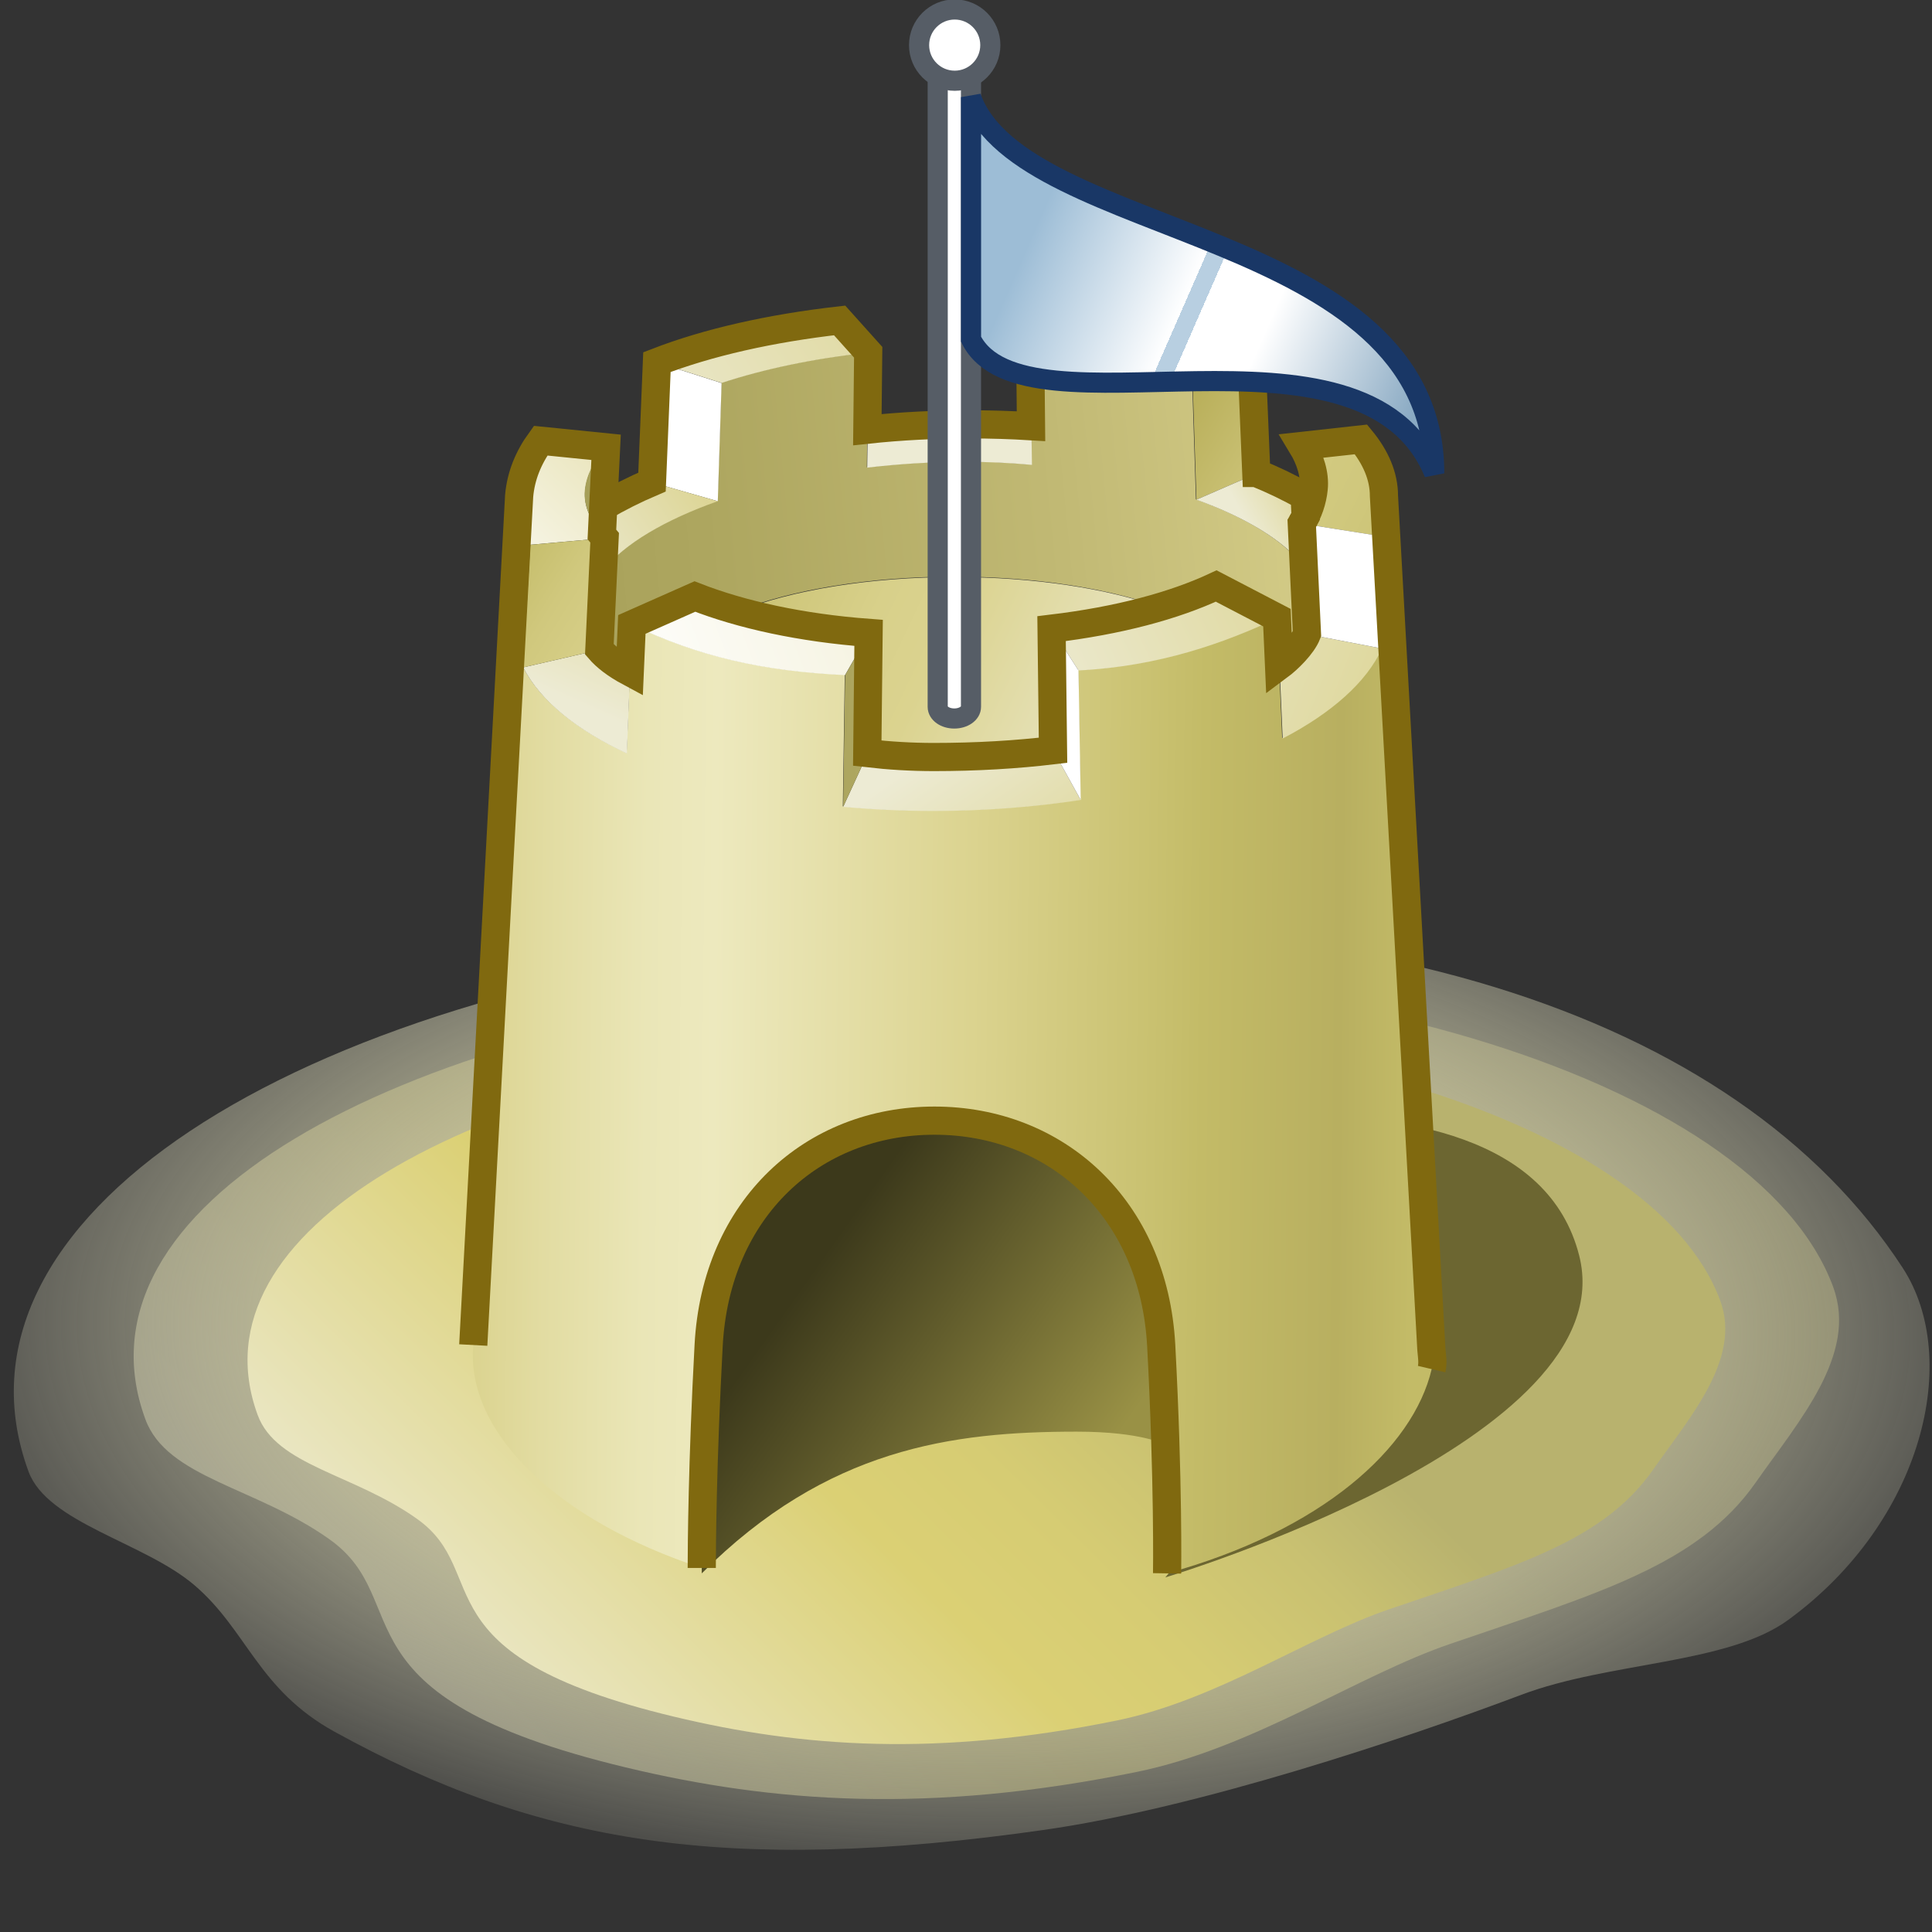 <?xml version="1.0" encoding="UTF-8" standalone="no"?>
<!-- Created with Inkscape (http://www.inkscape.org/) -->

<svg
   xmlns:a="http://ns.adobe.com/AdobeSVGViewerExtensions/3.0/"
   xmlns:i="http://ns.adobe.com/AdobeIllustrator/10.0/"
   xmlns:dc="http://purl.org/dc/elements/1.1/"
   xmlns:cc="http://creativecommons.org/ns#"
   xmlns:rdf="http://www.w3.org/1999/02/22-rdf-syntax-ns#"
   xmlns:svg="http://www.w3.org/2000/svg"
   xmlns="http://www.w3.org/2000/svg"
   xmlns:xlink="http://www.w3.org/1999/xlink"
   xmlns:sodipodi="http://sodipodi.sourceforge.net/DTD/sodipodi-0.dtd"
   xmlns:inkscape="http://www.inkscape.org/namespaces/inkscape"
   width="48px"
   height="48px"
   id="svg15843"
   sodipodi:version="0.32"
   inkscape:version="0.48.5 r10040"
   sodipodi:docname="sandobject.svg"
   inkscape:output_extension="org.inkscape.output.svg.inkscape"
   version="1.1">
  <rect width="100%" height="100%" fill="#333333" stroke="none"/>
  <defs
     id="defs15845">
    <linearGradient
       id="linearGradient47042">
      <stop
         style="stop-color:#3c391b;stop-opacity:1;"
         offset="0"
         id="stop47044" />
      <stop
         style="stop-color:#999145;stop-opacity:1;"
         offset="1"
         id="stop47046" />
    </linearGradient>
    <radialGradient
       gradientUnits="userSpaceOnUse"
       gradientTransform="matrix(1,0,0,0.917,0,3.081)"
       fy="58.74"
       fx="25.576"
       r="24"
       cy="58.74"
       cx="25.576"
       id="XMLID_175_">
      <stop
         id="stop7697"
         style="stop-color:#D0CA96"
         offset="0" />
      <stop
         id="stop7699"
         style="stop-color:#F2F2EA"
         offset="0.693" />
      <stop
         id="stop7701"
         style="stop-color:#FFFFFE"
         offset="0.991" />
      <stop
         id="stop7703"
         style="stop-color:#FFFFFF"
         offset="1" />
      <a:midPointStop
         style="stop-color:#D0CA96"
         offset="0" />
      <a:midPointStop
         style="stop-color:#D0CA96"
         offset="0.5" />
      <a:midPointStop
         style="stop-color:#F2F2EA"
         offset="0.693" />
      <a:midPointStop
         style="stop-color:#F2F2EA"
         offset="0.545" />
      <a:midPointStop
         style="stop-color:#FFFFFF"
         offset="1" />
    </radialGradient>
    <radialGradient
       gradientUnits="userSpaceOnUse"
       fy="67.073"
       fx="27.063"
       r="30.906"
       cy="67.073"
       cx="27.063"
       id="XMLID_177_"
       gradientTransform="matrix(0.93,0.009,-0.005,0.482,-0.743,0.452)">
      <stop
         id="stop7715"
         style="stop-color:#D0C98B"
         offset="0" />
      <stop
         offset="0.5"
         style="stop-color:#e1ddb3;stop-opacity:0.709;"
         id="stop131907" />
      <stop
         id="stop7717"
         style="stop-color:#f2f2dc;stop-opacity:0;"
         offset="1" />
      <a:midPointStop
         style="stop-color:#D0C98B"
         offset="0" />
      <a:midPointStop
         style="stop-color:#D0C98B"
         offset="0.5" />
      <a:midPointStop
         style="stop-color:#F2F2DC"
         offset="1" />
    </radialGradient>
    <linearGradient
       y2="60.165"
       x2="30.612"
       y1="74.27"
       x1="16.669"
       gradientUnits="userSpaceOnUse"
       id="XMLID_178_"
       gradientTransform="matrix(1.062,0,0,1.062,-4.595,-33.879)">
      <stop
         id="stop7722"
         style="stop-color:#EDEBD4"
         offset="0" />
      <stop
         id="stop7724"
         style="stop-color:#DBD074"
         offset="0.519" />
      <stop
         id="stop7726"
         style="stop-color:#D6CC73"
         offset="0.677" />
      <stop
         id="stop7728"
         style="stop-color:#C9C171"
         offset="0.852" />
      <stop
         id="stop7730"
         style="stop-color:#B8B26E"
         offset="1" />
      <a:midPointStop
         style="stop-color:#EDEBD4"
         offset="0" />
      <a:midPointStop
         style="stop-color:#EDEBD4"
         offset="0.5" />
      <a:midPointStop
         style="stop-color:#DBD074"
         offset="0.519" />
      <a:midPointStop
         style="stop-color:#DBD074"
         offset="0.686" />
      <a:midPointStop
         style="stop-color:#B8B26E"
         offset="1" />
    </linearGradient>
    <linearGradient
       y2="61.708"
       x2="34.78"
       y1="57.956"
       x1="32.903"
       gradientUnits="userSpaceOnUse"
       id="XMLID_179_"
       gradientTransform="matrix(1.134,0,0,1.134,-7.616,-39.428)">
      <stop
         id="stop7735"
         style="stop-color:#DBD38F"
         offset="0" />
      <stop
         id="stop7737"
         style="stop-color:#DBD38F"
         offset="0.279" />
      <stop
         id="stop7739"
         style="stop-color:#C0B870"
         offset="0.602" />
      <stop
         id="stop7741"
         style="stop-color:#999145"
         offset="1" />
      <a:midPointStop
         style="stop-color:#DBD38F"
         offset="0" />
      <a:midPointStop
         style="stop-color:#DBD38F"
         offset="0.381" />
      <a:midPointStop
         style="stop-color:#DBD38F"
         offset="0.279" />
      <a:midPointStop
         style="stop-color:#DBD38F"
         offset="0.53" />
      <a:midPointStop
         style="stop-color:#999145"
         offset="1" />
    </linearGradient>
    <linearGradient
       y2="42.341"
       x2="13.528"
       y1="39.871"
       x1="38.835"
       gradientUnits="userSpaceOnUse"
       id="XMLID_180_"
       gradientTransform="matrix(0.925,0,0,0.925,-0.832,-25.042)">
      <stop
         id="stop7746"
         style="stop-color:#DBD38F"
         offset="0" />
      <stop
         id="stop7748"
         style="stop-color:#C1B974"
         offset="0.375" />
      <stop
         id="stop7750"
         style="stop-color:#ADA65F"
         offset="0.75" />
      <stop
         id="stop7752"
         style="stop-color:#A69F58"
         offset="1" />
      <a:midPointStop
         style="stop-color:#DBD38F"
         offset="0" />
      <a:midPointStop
         style="stop-color:#DBD38F"
         offset="0.381" />
      <a:midPointStop
         style="stop-color:#A69F58"
         offset="1" />
    </linearGradient>
    <linearGradient
       y2="37.583"
       x2="32.027"
       y1="42.012"
       x1="38.931"
       gradientUnits="userSpaceOnUse"
       id="XMLID_182_">
      <stop
         id="stop7770"
         style="stop-color:#DBD38F"
         offset="0" />
      <stop
         id="stop7772"
         style="stop-color:#DBD38F"
         offset="0.279" />
      <stop
         id="stop7774"
         style="stop-color:#C7BE70"
         offset="0.657" />
      <stop
         id="stop7776"
         style="stop-color:#B3A951"
         offset="1" />
      <a:midPointStop
         style="stop-color:#DBD38F"
         offset="0" />
      <a:midPointStop
         style="stop-color:#DBD38F"
         offset="0.381" />
      <a:midPointStop
         style="stop-color:#DBD38F"
         offset="0.279" />
      <a:midPointStop
         style="stop-color:#DBD38F"
         offset="0.53" />
      <a:midPointStop
         style="stop-color:#B3A951"
         offset="1" />
    </linearGradient>
    <linearGradient
       y2="41.715"
       x2="20.475"
       y1="47.292"
       x1="32.23"
       gradientUnits="userSpaceOnUse"
       id="XMLID_183_">
      <stop
         id="stop7785"
         style="stop-color:#EDEBD4"
         offset="0" />
      <stop
         id="stop7787"
         style="stop-color:#DBD38F"
         offset="0.519" />
      <stop
         id="stop7789"
         style="stop-color:#D8D08A"
         offset="0.666" />
      <stop
         id="stop7791"
         style="stop-color:#D0C87D"
         offset="0.829" />
      <stop
         id="stop7793"
         style="stop-color:#C3BB67"
         offset="0.999" />
      <stop
         id="stop7795"
         style="stop-color:#C3BB67"
         offset="1" />
      <a:midPointStop
         style="stop-color:#EDEBD4"
         offset="0" />
      <a:midPointStop
         style="stop-color:#EDEBD4"
         offset="0.5" />
      <a:midPointStop
         style="stop-color:#DBD38F"
         offset="0.519" />
      <a:midPointStop
         style="stop-color:#DBD38F"
         offset="0.686" />
      <a:midPointStop
         style="stop-color:#C3BB67"
         offset="1" />
    </linearGradient>
    <linearGradient
       y2="54.914"
       x2="38.84"
       y1="54.665"
       x1="13.591"
       gradientUnits="userSpaceOnUse"
       id="XMLID_184_"
       gradientTransform="matrix(0.925,0,0,0.925,-0.832,-25.042)">
      <stop
         id="stop7802"
         style="stop-color:#DBD38F"
         offset="0" />
      <stop
         id="stop7804"
         style="stop-color:#E2DCA2"
         offset="0.078" />
      <stop
         id="stop7806"
         style="stop-color:#EAE6B7"
         offset="0.185" />
      <stop
         id="stop7808"
         style="stop-color:#EDE9BE"
         offset="0.257" />
      <stop
         id="stop7810"
         style="stop-color:#DBD38F"
         offset="0.531" />
      <stop
         id="stop7812"
         style="stop-color:#C9C170"
         offset="0.723" />
      <stop
         id="stop7814"
         style="stop-color:#C3BB67"
         offset="0.776" />
      <stop
         id="stop7816"
         style="stop-color:#B8AF60"
         offset="0.922" />
      <stop
         id="stop7818"
         style="stop-color:#C3BB67"
         offset="1" />
      <a:midPointStop
         style="stop-color:#DBD38F"
         offset="0" />
      <a:midPointStop
         style="stop-color:#DBD38F"
         offset="0.381" />
      <a:midPointStop
         style="stop-color:#EDE9BE"
         offset="0.257" />
      <a:midPointStop
         style="stop-color:#EDE9BE"
         offset="0.5" />
      <a:midPointStop
         style="stop-color:#DBD38F"
         offset="0.531" />
      <a:midPointStop
         style="stop-color:#DBD38F"
         offset="0.53" />
      <a:midPointStop
         style="stop-color:#C3BB67"
         offset="0.776" />
      <a:midPointStop
         style="stop-color:#C3BB67"
         offset="0.5" />
      <a:midPointStop
         style="stop-color:#B8AF60"
         offset="0.922" />
      <a:midPointStop
         style="stop-color:#B8AF60"
         offset="0.5" />
      <a:midPointStop
         style="stop-color:#C3BB67"
         offset="1" />
    </linearGradient>
    <linearGradient
       y2="56.449"
       x2="32.259"
       y1="47.265"
       x1="25.865"
       gradientUnits="userSpaceOnUse"
       id="XMLID_190_">
      <stop
         id="stop7896"
         style="stop-color:#EDEBD4"
         offset="0" />
      <stop
         id="stop7898"
         style="stop-color:#DBD38F"
         offset="0.519" />
      <stop
         id="stop7900"
         style="stop-color:#D8D08A"
         offset="0.666" />
      <stop
         id="stop7902"
         style="stop-color:#D0C87D"
         offset="0.829" />
      <stop
         id="stop7904"
         style="stop-color:#C3BB67"
         offset="0.999" />
      <stop
         id="stop7906"
         style="stop-color:#C3BB67"
         offset="1" />
      <a:midPointStop
         style="stop-color:#EDEBD4"
         offset="0" />
      <a:midPointStop
         style="stop-color:#EDEBD4"
         offset="0.5" />
      <a:midPointStop
         style="stop-color:#DBD38F"
         offset="0.519" />
      <a:midPointStop
         style="stop-color:#DBD38F"
         offset="0.686" />
      <a:midPointStop
         style="stop-color:#C3BB67"
         offset="1" />
    </linearGradient>
    <linearGradient
       y2="50.201"
       x2="48.162"
       y1="43.226"
       x1="30.375"
       gradientUnits="userSpaceOnUse"
       id="XMLID_189_">
      <stop
         id="stop7881"
         style="stop-color:#EDEBD4"
         offset="0" />
      <stop
         id="stop7883"
         style="stop-color:#DBD38F"
         offset="0.519" />
      <stop
         id="stop7885"
         style="stop-color:#D8D08A"
         offset="0.666" />
      <stop
         id="stop7887"
         style="stop-color:#D0C87D"
         offset="0.829" />
      <stop
         id="stop7889"
         style="stop-color:#C3BB67"
         offset="0.999" />
      <stop
         id="stop7891"
         style="stop-color:#C3BB67"
         offset="1" />
      <a:midPointStop
         style="stop-color:#EDEBD4"
         offset="0" />
      <a:midPointStop
         style="stop-color:#EDEBD4"
         offset="0.5" />
      <a:midPointStop
         style="stop-color:#DBD38F"
         offset="0.519" />
      <a:midPointStop
         style="stop-color:#DBD38F"
         offset="0.686" />
      <a:midPointStop
         style="stop-color:#C3BB67"
         offset="1" />
    </linearGradient>
    <linearGradient
       y2="39.433"
       x2="38.016"
       y1="41.37"
       x1="34.516"
       gradientUnits="userSpaceOnUse"
       id="XMLID_188_">
      <stop
         id="stop7866"
         style="stop-color:#EDEBD4"
         offset="0" />
      <stop
         id="stop7868"
         style="stop-color:#DBD38F"
         offset="0.519" />
      <stop
         id="stop7870"
         style="stop-color:#D8D08A"
         offset="0.666" />
      <stop
         id="stop7872"
         style="stop-color:#D0C87D"
         offset="0.829" />
      <stop
         id="stop7874"
         style="stop-color:#C3BB67"
         offset="0.999" />
      <stop
         id="stop7876"
         style="stop-color:#C3BB67"
         offset="1" />
      <a:midPointStop
         style="stop-color:#EDEBD4"
         offset="0" />
      <a:midPointStop
         style="stop-color:#EDEBD4"
         offset="0.5" />
      <a:midPointStop
         style="stop-color:#DBD38F"
         offset="0.519" />
      <a:midPointStop
         style="stop-color:#DBD38F"
         offset="0.686" />
      <a:midPointStop
         style="stop-color:#C3BB67"
         offset="1" />
    </linearGradient>
    <linearGradient
       y2="40.101"
       x2="25.106"
       y1="43.548"
       x1="20.647"
       gradientUnits="userSpaceOnUse"
       id="XMLID_187_">
      <stop
         id="stop7855"
         style="stop-color:#FFFFFF"
         offset="0" />
      <stop
         id="stop7857"
         style="stop-color:#FCFBF7"
         offset="0.148" />
      <stop
         id="stop7859"
         style="stop-color:#F1EFDD"
         offset="0.679" />
      <stop
         id="stop7861"
         style="stop-color:#EDEBD4"
         offset="1" />
      <a:midPointStop
         style="stop-color:#FFFFFF"
         offset="0" />
      <a:midPointStop
         style="stop-color:#FFFFFF"
         offset="0.405" />
      <a:midPointStop
         style="stop-color:#EDEBD4"
         offset="1" />
    </linearGradient>
    <linearGradient
       y2="37.106"
       x2="23.675"
       y1="42.418"
       x1="16.05"
       gradientUnits="userSpaceOnUse"
       id="XMLID_186_">
      <stop
         id="stop7840"
         style="stop-color:#EDEBD4"
         offset="0" />
      <stop
         id="stop7842"
         style="stop-color:#DBD38F"
         offset="0.519" />
      <stop
         id="stop7844"
         style="stop-color:#D8D08A"
         offset="0.666" />
      <stop
         id="stop7846"
         style="stop-color:#D0C87D"
         offset="0.829" />
      <stop
         id="stop7848"
         style="stop-color:#C3BB67"
         offset="0.999" />
      <stop
         id="stop7850"
         style="stop-color:#C3BB67"
         offset="1" />
      <a:midPointStop
         style="stop-color:#EDEBD4"
         offset="0" />
      <a:midPointStop
         style="stop-color:#EDEBD4"
         offset="0.5" />
      <a:midPointStop
         style="stop-color:#DBD38F"
         offset="0.519" />
      <a:midPointStop
         style="stop-color:#DBD38F"
         offset="0.686" />
      <a:midPointStop
         style="stop-color:#C3BB67"
         offset="1" />
    </linearGradient>
    <linearGradient
       y2="37.239"
       x2="20.336"
       y1="45.989"
       x1="16.42"
       gradientUnits="userSpaceOnUse"
       id="XMLID_185_">
      <stop
         id="stop7825"
         style="stop-color:#EDEBD4"
         offset="0" />
      <stop
         id="stop7827"
         style="stop-color:#DBD38F"
         offset="0.519" />
      <stop
         id="stop7829"
         style="stop-color:#D8D08A"
         offset="0.666" />
      <stop
         id="stop7831"
         style="stop-color:#D0C87D"
         offset="0.829" />
      <stop
         id="stop7833"
         style="stop-color:#C3BB67"
         offset="0.999" />
      <stop
         id="stop7835"
         style="stop-color:#C3BB67"
         offset="1" />
      <a:midPointStop
         style="stop-color:#EDEBD4"
         offset="0" />
      <a:midPointStop
         style="stop-color:#EDEBD4"
         offset="0.5" />
      <a:midPointStop
         style="stop-color:#DBD38F"
         offset="0.519" />
      <a:midPointStop
         style="stop-color:#DBD38F"
         offset="0.686" />
      <a:midPointStop
         style="stop-color:#C3BB67"
         offset="1" />
    </linearGradient>
    <linearGradient
       y2="36.378"
       x2="42.111"
       y1="45.781"
       x1="17.296"
       gradientUnits="userSpaceOnUse"
       id="XMLID_196_">
      <stop
         id="stop7980"
         style="stop-color:#FFFFFF"
         offset="0" />
      <stop
         id="stop7982"
         style="stop-color:#DBD38F"
         offset="1" />
      <a:midPointStop
         style="stop-color:#FFFFFF"
         offset="0" />
      <a:midPointStop
         style="stop-color:#FFFFFF"
         offset="0.5" />
      <a:midPointStop
         style="stop-color:#DBD38F"
         offset="1" />
    </linearGradient>
    <linearGradient
       y2="37.481"
       x2="45.58"
       y1="45.65"
       x1="28.317"
       gradientUnits="userSpaceOnUse"
       id="XMLID_195_">
      <stop
         id="stop7965"
         style="stop-color:#EDEBD4"
         offset="0" />
      <stop
         id="stop7967"
         style="stop-color:#DBD38F"
         offset="0.519" />
      <stop
         id="stop7969"
         style="stop-color:#D8D08A"
         offset="0.666" />
      <stop
         id="stop7971"
         style="stop-color:#D0C87D"
         offset="0.829" />
      <stop
         id="stop7973"
         style="stop-color:#C3BB67"
         offset="0.999" />
      <stop
         id="stop7975"
         style="stop-color:#C3BB67"
         offset="1" />
      <a:midPointStop
         style="stop-color:#EDEBD4"
         offset="0" />
      <a:midPointStop
         style="stop-color:#EDEBD4"
         offset="0.5" />
      <a:midPointStop
         style="stop-color:#DBD38F"
         offset="0.519" />
      <a:midPointStop
         style="stop-color:#DBD38F"
         offset="0.686" />
      <a:midPointStop
         style="stop-color:#C3BB67"
         offset="1" />
    </linearGradient>
    <linearGradient
       y2="42.336"
       x2="41.491"
       y1="30.336"
       x1="16.616"
       gradientUnits="userSpaceOnUse"
       id="XMLID_194_">
      <stop
         id="stop7950"
         style="stop-color:#EDEBD4"
         offset="0" />
      <stop
         id="stop7952"
         style="stop-color:#DBD38F"
         offset="0.519" />
      <stop
         id="stop7954"
         style="stop-color:#D8D08A"
         offset="0.666" />
      <stop
         id="stop7956"
         style="stop-color:#D0C87D"
         offset="0.829" />
      <stop
         id="stop7958"
         style="stop-color:#C3BB67"
         offset="0.999" />
      <stop
         id="stop7960"
         style="stop-color:#C3BB67"
         offset="1" />
      <a:midPointStop
         style="stop-color:#EDEBD4"
         offset="0" />
      <a:midPointStop
         style="stop-color:#EDEBD4"
         offset="0.5" />
      <a:midPointStop
         style="stop-color:#DBD38F"
         offset="0.519" />
      <a:midPointStop
         style="stop-color:#DBD38F"
         offset="0.686" />
      <a:midPointStop
         style="stop-color:#C3BB67"
         offset="1" />
    </linearGradient>
    <linearGradient
       y2="36.562"
       x2="19.893"
       y1="43.277"
       x1="13.277"
       gradientUnits="userSpaceOnUse"
       id="XMLID_193_">
      <stop
         id="stop7943"
         style="stop-color:#FFFFFF"
         offset="0" />
      <stop
         id="stop7945"
         style="stop-color:#DBD38F"
         offset="1" />
      <a:midPointStop
         style="stop-color:#FFFFFF"
         offset="0" />
      <a:midPointStop
         style="stop-color:#FFFFFF"
         offset="0.5" />
      <a:midPointStop
         style="stop-color:#DBD38F"
         offset="1" />
    </linearGradient>
    <linearGradient
       y2="33.476"
       x2="37.798"
       y1="38.254"
       x1="27.779"
       gradientUnits="userSpaceOnUse"
       id="XMLID_192_">
      <stop
         id="stop7928"
         style="stop-color:#EDEBD4"
         offset="0" />
      <stop
         id="stop7930"
         style="stop-color:#DBD38F"
         offset="0.519" />
      <stop
         id="stop7932"
         style="stop-color:#D8D08A"
         offset="0.666" />
      <stop
         id="stop7934"
         style="stop-color:#D0C87D"
         offset="0.829" />
      <stop
         id="stop7936"
         style="stop-color:#C3BB67"
         offset="0.999" />
      <stop
         id="stop7938"
         style="stop-color:#C3BB67"
         offset="1" />
      <a:midPointStop
         style="stop-color:#EDEBD4"
         offset="0" />
      <a:midPointStop
         style="stop-color:#EDEBD4"
         offset="0.5" />
      <a:midPointStop
         style="stop-color:#DBD38F"
         offset="0.519" />
      <a:midPointStop
         style="stop-color:#DBD38F"
         offset="0.686" />
      <a:midPointStop
         style="stop-color:#C3BB67"
         offset="1" />
    </linearGradient>
    <linearGradient
       y2="27.849"
       x2="35.225"
       y1="39.255"
       x1="17.346"
       gradientUnits="userSpaceOnUse"
       id="XMLID_191_">
      <stop
         id="stop7913"
         style="stop-color:#EDEBD4"
         offset="0" />
      <stop
         id="stop7915"
         style="stop-color:#DBD38F"
         offset="0.519" />
      <stop
         id="stop7917"
         style="stop-color:#D8D08A"
         offset="0.666" />
      <stop
         id="stop7919"
         style="stop-color:#D0C87D"
         offset="0.829" />
      <stop
         id="stop7921"
         style="stop-color:#C3BB67"
         offset="0.999" />
      <stop
         id="stop7923"
         style="stop-color:#C3BB67"
         offset="1" />
      <a:midPointStop
         style="stop-color:#EDEBD4"
         offset="0" />
      <a:midPointStop
         style="stop-color:#EDEBD4"
         offset="0.5" />
      <a:midPointStop
         style="stop-color:#DBD38F"
         offset="0.519" />
      <a:midPointStop
         style="stop-color:#DBD38F"
         offset="0.686" />
      <a:midPointStop
         style="stop-color:#C3BB67"
         offset="1" />
    </linearGradient>
    <linearGradient
       y2="42.145"
       x2="14.277"
       y1="48.028"
       x1="23.617"
       gradientUnits="userSpaceOnUse"
       id="XMLID_197_">
      <stop
         id="stop7987"
         style="stop-color:#EDEBD4"
         offset="0" />
      <stop
         id="stop7989"
         style="stop-color:#DBD38F"
         offset="0.519" />
      <stop
         id="stop7991"
         style="stop-color:#D8D08A"
         offset="0.666" />
      <stop
         id="stop7993"
         style="stop-color:#D0C87D"
         offset="0.829" />
      <stop
         id="stop7995"
         style="stop-color:#C3BB67"
         offset="0.999" />
      <stop
         id="stop7997"
         style="stop-color:#C3BB67"
         offset="1" />
      <a:midPointStop
         style="stop-color:#EDEBD4"
         offset="0" />
      <a:midPointStop
         style="stop-color:#EDEBD4"
         offset="0.5" />
      <a:midPointStop
         style="stop-color:#DBD38F"
         offset="0.519" />
      <a:midPointStop
         style="stop-color:#DBD38F"
         offset="0.686" />
      <a:midPointStop
         style="stop-color:#C3BB67"
         offset="1" />
    </linearGradient>
    <linearGradient
       y2="46.162"
       x2="20.881"
       y1="47.162"
       x1="32.881"
       gradientUnits="userSpaceOnUse"
       id="XMLID_198_">
      <stop
         id="stop8002"
         style="stop-color:#DBD38F"
         offset="0" />
      <stop
         id="stop8004"
         style="stop-color:#C1B974"
         offset="0.375" />
      <stop
         id="stop8006"
         style="stop-color:#ADA65F"
         offset="0.75" />
      <stop
         id="stop8008"
         style="stop-color:#A69F58"
         offset="1" />
      <a:midPointStop
         style="stop-color:#DBD38F"
         offset="0" />
      <a:midPointStop
         style="stop-color:#DBD38F"
         offset="0.381" />
      <a:midPointStop
         style="stop-color:#A69F58"
         offset="1" />
    </linearGradient>
    <linearGradient
       y2="40.441"
       x2="16.684"
       y1="38.383"
       x1="21.954"
       gradientUnits="userSpaceOnUse"
       id="XMLID_199_"
       gradientTransform="matrix(0.925,0,0,0.925,-0.832,-25.042)">
      <stop
         id="stop8017"
         style="stop-color:#DBD38F"
         offset="0" />
      <stop
         id="stop8019"
         style="stop-color:#C1B974"
         offset="0.375" />
      <stop
         id="stop8021"
         style="stop-color:#ADA65F"
         offset="0.75" />
      <stop
         id="stop8023"
         style="stop-color:#A69F58"
         offset="1" />
      <a:midPointStop
         style="stop-color:#DBD38F"
         offset="0" />
      <a:midPointStop
         style="stop-color:#DBD38F"
         offset="0.381" />
      <a:midPointStop
         style="stop-color:#A69F58"
         offset="1" />
    </linearGradient>
    <linearGradient
       y2="38.398"
       x2="38.777"
       y1="33.32"
       x1="27.158"
       gradientUnits="userSpaceOnUse"
       id="XMLID_200_"
       gradientTransform="matrix(0.925,0,0,0.925,-0.832,-25.042)">
      <stop
         id="stop8034"
         style="stop-color:#9dbdd6;stop-opacity:1;"
         offset="0.108" />
      <stop
         id="stop8036"
         style="stop-color:#FFFFFF"
         offset="0.462" />
      <a:midPointStop
         style="stop-color:#B8CFE1"
         offset="0.006" />
      <a:midPointStop
         style="stop-color:#B8CFE1"
         offset="0.5" />
      <a:midPointStop
         style="stop-color:#FFFFFF"
         offset="0.486" />
      <a:midPointStop
         style="stop-color:#FFFFFF"
         offset="0.5" />
      <a:midPointStop
         style="stop-color:#FFFFFF"
         offset="0.642" />
      <a:midPointStop
         style="stop-color:#FFFFFF"
         offset="0.5" />
      <a:midPointStop
         style="stop-color:#8AAAC3"
         offset="1" />
    </linearGradient>
    <linearGradient
       inkscape:collect="always"
       xlink:href="#linearGradient47042"
       id="linearGradient47048"
       x1="20.819"
       y1="30.688"
       x2="27.792"
       y2="35.638"
       gradientUnits="userSpaceOnUse" />
    <linearGradient
       inkscape:collect="always"
       xlink:href="#XMLID_178_"
       id="linearGradient47052"
       gradientUnits="userSpaceOnUse"
       gradientTransform="matrix(1.226,0,0,1.226,-9.079,-44.409)"
       x1="16.669"
       y1="74.27"
       x2="30.612"
       y2="60.165" />
  </defs>
  <sodipodi:namedview
     id="base"
     pagecolor="#ffffff"
     bordercolor="#666666"
     borderopacity="1.0"
     inkscape:pageopacity="0.0"
     inkscape:pageshadow="2"
     inkscape:zoom="19.79899"
     inkscape:cx="14.807611"
     inkscape:cy="24.309609"
     inkscape:current-layer="layer1"
     showgrid="true"
     inkscape:grid-bbox="true"
     inkscape:document-units="px"
     inkscape:window-width="2560"
     inkscape:window-height="1475"
     inkscape:window-x="0"
     inkscape:window-y="0"
     inkscape:window-maximized="1" />
  <g
     id="layer1"
     inkscape:label="Layer 1"
     inkscape:groupmode="layer">
    <path
       inkscape:connector-curvature="0"
       i:knockout="Off"
       a:adobe-blending-mode="multiply"
       d="m 45.548,31.985 c 0.612,1.665 -0.859,3.322 -1.927,4.846 -1.43,2.044 -3.889,2.744 -7.591,4.011 -2.302,0.786 -4.91,2.592 -7.779,3.179 C 23.113,45.071 19.218,44.793 15.54,43.909 8.113,42.127 10.374,39.798 8.185,38.243 6.366,36.946 4.146,36.721 3.611,35.26 1.669,29.968 9.715,25.574 20.801,24.442 c 11.089,-1.125 22.805,2.246 24.748,7.543 z"
       id="path47050"
       style="opacity:0.4;fill:url(#linearGradient47052)" />
    <path
       style="fill:url(#XMLID_177_)"
       id="path7719"
       d="m 47.274,31.503 c 1.464,2.252 0.51,6.288 -2.844,8.742 -1.51,1.104 -4.446,1.038 -6.631,1.861 -2.931,1.105 -8.033,2.811 -11.865,3.358 C 18.043,46.589 13.345,45.801 8.307,43.022 6.409,41.973 6.142,40.504 4.831,39.384 3.588,38.32 1.18,37.841 0.708,36.558 -1.586,30.3 7.178,24.672 20.283,23.333 33.388,22.003 43.125,25.119 47.274,31.503 z"
       i:knockout="Off"
       inkscape:connector-curvature="0" />
    <path
       style="opacity:1;fill:url(#XMLID_178_)"
       id="path7732"
       d="m 42.739,32.315 c 0.53,1.442 -0.744,2.878 -1.669,4.199 -1.239,1.772 -3.37,2.378 -6.578,3.475 -1.994,0.681 -4.254,2.246 -6.74,2.755 C 23.299,43.655 19.924,43.414 16.737,42.648 10.302,41.104 12.261,39.086 10.364,37.738 8.788,36.614 6.864,36.419 6.401,35.153 4.718,30.568 11.69,26.761 21.295,25.779 c 9.609,-0.975 19.76,1.946 21.444,6.536 z"
       a:adobe-blending-mode="multiply"
       i:knockout="Off"
       inkscape:connector-curvature="0" />
    <path
       style="fill:#6c6631;fill-opacity:1"
       id="path7743"
       d="m 28.95,39.191 c 0,0 11.444,-3.424 10.285,-7.995 -0.759,-2.997 -4.424,-3.516 -7.393,-3.516 -2.969,0 0.371,7.534 0.371,7.534 l -3.262,3.978 z"
       i:knockout="Off"
       inkscape:connector-curvature="0" />
    <path
       style="fill:url(#XMLID_180_)"
       id="path7754"
       d="M 21.571,8.752 C 20.223,8.897 18.979,9.157 17.922,9.506 l -0.095,2.935 c -1.307,0.462 -2.319,1.058 -2.841,1.712 l -0.094,1.979 c 0.159,0.184 0.399,0.375 0.755,0.566 l 0.052,-1.185 1.566,-0.694 c 0.332,0.131 0.693,0.249 1.074,0.356 1.332,-0.522 3.244,-0.849 5.37,-0.849 1.992,0 3.797,0.288 5.112,0.753 0.514,-0.153 0.983,-0.327 1.394,-0.521 l 1.509,0.786 0.053,1.202 c 0.214,-0.159 0.58,-0.51 0.693,-0.8 l -0.087,-1.682 c -0.516,-0.663 -1.476,-1.227 -2.67,-1.659 L 29.619,9.503 C 28.474,9.105 27.074,8.823 25.593,8.699 l 0.035,2.842 c -0.546,-0.051 -1.098,-0.076 -1.64,-0.076 -0.835,0 -1.659,0.051 -2.451,0.144 l 0.034,-2.857 0,0 z"
       i:knockout="Off"
       inkscape:connector-curvature="0" />
    <path
       style="fill:url(#linearGradient47048);fill-opacity:1"
       id="path7765"
       d="m 28.953,35.895 c 0,0 -0.557,-0.326 -2.205,-0.326 -3.088,0 -6.202,0.41 -9.313,3.521 0,0 -0.013,-2.257 0.171,-5.664 0.181,-3.407 2.583,-5.584 5.61,-5.584 3.023,0 5.45,2.178 5.634,5.584 0.047,0.886 0.081,1.758 0.104,2.469 z"
       i:knockout="Off"
       inkscape:connector-curvature="0" />
    <polygon
       transform="matrix(0.925,0,0,0.925,-0.832,-25.042)"
       style="fill:#ffffff"
       id="polygon7767"
       points="18.551,36.809 20.281,37.361 20.179,40.535 18.419,40.032 18.419,40.032 "
       i:knockout="Off" />
    <polygon
       transform="matrix(0.925,0,0,0.925,-0.832,-25.042)"
       style="fill:url(#XMLID_182_)"
       id="polygon7778"
       points="34.653,39.788 33.035,40.494 32.933,37.356 34.534,36.927 34.534,36.927 "
       i:knockout="Off" />
    <g
       transform="matrix(0.925,0,0,0.925,-0.832,-25.042)"
       id="g7780">
      <polygon
         style="fill:#ff0000"
         id="polygon7782"
         points="17.821,29.137 17.821,29.137 17.821,29.137 "
         i:knockout="Off" />
      <linearGradient
         y2="41.715"
         x2="20.475"
         y1="47.292"
         x1="32.23"
         gradientUnits="userSpaceOnUse"
         id="linearGradient16012">
        <stop
           id="stop16014"
           style="stop-color:#EDEBD4"
           offset="0" />
        <stop
           id="stop16016"
           style="stop-color:#DBD38F"
           offset="0.519" />
        <stop
           id="stop16018"
           style="stop-color:#D8D08A"
           offset="0.666" />
        <stop
           id="stop16020"
           style="stop-color:#D0C87D"
           offset="0.829" />
        <stop
           id="stop16022"
           style="stop-color:#C3BB67"
           offset="0.999" />
        <stop
           id="stop16024"
           style="stop-color:#C3BB67"
           offset="1" />
        <a:midPointStop
           style="stop-color:#EDEBD4"
           offset="0" />
        <a:midPointStop
           style="stop-color:#EDEBD4"
           offset="0.5" />
        <a:midPointStop
           style="stop-color:#DBD38F"
           offset="0.519" />
        <a:midPointStop
           style="stop-color:#DBD38F"
           offset="0.686" />
        <a:midPointStop
           style="stop-color:#C3BB67"
           offset="1" />
      </linearGradient>
      <path
         style="fill:url(#XMLID_183_)"
         id="path7797"
         d="m 20.733,43.49 c 1.031,0.288 2.216,0.495 3.506,0.593 l -0.036,3.231 c 0.582,0.067 1.182,0.104 1.786,0.104 1.151,0 2.225,-0.065 3.205,-0.182 l -0.039,-3.267 c 1.091,-0.131 2.065,-0.331 2.915,-0.583 -1.423,-0.504 -3.375,-0.814 -5.529,-0.814 -2.3,0 -4.367,0.353 -5.808,0.918 z"
         i:knockout="Off"
         inkscape:connector-curvature="0" />
    </g>
    <path
       style="fill:url(#XMLID_184_)"
       id="path7820"
       d="m 34.385,12.321 1.178,21.201 c 0.013,0.163 0.045,0.33 0.007,0.492 -0.46,1.963 -2.726,4.015 -6.574,5.076 0,0 0.036,-2.257 -0.146,-5.664 -0.184,-3.407 -2.611,-5.584 -5.634,-5.584 -3.026,0 -5.429,2.178 -5.61,5.584 -0.157,2.922 -0.171,4.999 -0.171,5.53 -3.566,-1.168 -5.868,-3.351 -5.677,-5.539 l 1.14,-21.096 c -0.036,0.417 0.055,0.805 0.266,1.189 l -0.171,3.059 c 0.415,0.822 1.319,1.554 2.576,2.141 l 0.129,-3.198 c 1.635,0.782 3.229,1.153 5.29,1.249 l -0.048,3.272 c 0.72,0.067 1.47,0.103 2.24,0.103 1.274,0 2.508,-0.096 3.66,-0.274 l -0.055,-3.217 c 2.014,-0.101 3.638,-0.687 4.94,-1.301 l 0.13,2.992 c 1.215,-0.633 2.083,-1.398 2.466,-2.236 l -0.167,-2.812 c 0.153,-0.312 0.231,-0.635 0.231,-0.967 z"
       i:knockout="Off"
       inkscape:connector-curvature="0" />
    <g
       transform="matrix(0.925,0,0,0.925,-0.832,-25.042)"
       id="g7822"
       i:knockout="Off">
      <linearGradient
         y2="37.239"
         x2="20.336"
         y1="45.989"
         x1="16.42"
         gradientUnits="userSpaceOnUse"
         id="linearGradient16029">
        <stop
           id="stop16031"
           style="stop-color:#EDEBD4"
           offset="0" />
        <stop
           id="stop16033"
           style="stop-color:#DBD38F"
           offset="0.519" />
        <stop
           id="stop16035"
           style="stop-color:#D8D08A"
           offset="0.666" />
        <stop
           id="stop16037"
           style="stop-color:#D0C87D"
           offset="0.829" />
        <stop
           id="stop16039"
           style="stop-color:#C3BB67"
           offset="0.999" />
        <stop
           id="stop16041"
           style="stop-color:#C3BB67"
           offset="1" />
        <a:midPointStop
           style="stop-color:#EDEBD4"
           offset="0" />
        <a:midPointStop
           style="stop-color:#EDEBD4"
           offset="0.5" />
        <a:midPointStop
           style="stop-color:#DBD38F"
           offset="0.519" />
        <a:midPointStop
           style="stop-color:#DBD38F"
           offset="0.686" />
        <a:midPointStop
           style="stop-color:#C3BB67"
           offset="1" />
      </linearGradient>
      <path
         style="fill:url(#XMLID_185_)"
         id="path7837"
         d="m 17.821,45.137 c -0.386,-0.206 -0.646,-0.413 -0.817,-0.612 l -2.052,0.473 c 0.449,0.889 1.426,1.681 2.786,2.315 l 0.083,-2.176 z"
         i:knockout="Off"
         inkscape:connector-curvature="0" />
      <linearGradient
         y2="37.106"
         x2="23.675"
         y1="42.418"
         x1="16.05"
         gradientUnits="userSpaceOnUse"
         id="linearGradient16044">
        <stop
           id="stop16046"
           style="stop-color:#EDEBD4"
           offset="0" />
        <stop
           id="stop16048"
           style="stop-color:#DBD38F"
           offset="0.519" />
        <stop
           id="stop16050"
           style="stop-color:#D8D08A"
           offset="0.666" />
        <stop
           id="stop16052"
           style="stop-color:#D0C87D"
           offset="0.829" />
        <stop
           id="stop16054"
           style="stop-color:#C3BB67"
           offset="0.999" />
        <stop
           id="stop16056"
           style="stop-color:#C3BB67"
           offset="1" />
        <a:midPointStop
           style="stop-color:#EDEBD4"
           offset="0" />
        <a:midPointStop
           style="stop-color:#EDEBD4"
           offset="0.5" />
        <a:midPointStop
           style="stop-color:#DBD38F"
           offset="0.519" />
        <a:midPointStop
           style="stop-color:#DBD38F"
           offset="0.686" />
        <a:midPointStop
           style="stop-color:#C3BB67"
           offset="1" />
      </linearGradient>
      <path
         style="fill:url(#XMLID_186_)"
         id="path7852"
         d="m 17.105,42.385 c 0.564,-0.707 1.659,-1.351 3.073,-1.851 l -1.76,-0.503 c -0.477,0.204 -0.913,0.425 -1.311,0.658"
         i:knockout="Off"
         inkscape:connector-curvature="0" />
      <linearGradient
         y2="40.101"
         x2="25.106"
         y1="43.548"
         x1="20.647"
         gradientUnits="userSpaceOnUse"
         id="linearGradient16059">
        <stop
           id="stop16061"
           style="stop-color:#FFFFFF"
           offset="0" />
        <stop
           id="stop16063"
           style="stop-color:#FCFBF7"
           offset="0.148" />
        <stop
           id="stop16065"
           style="stop-color:#F1EFDD"
           offset="0.679" />
        <stop
           id="stop16067"
           style="stop-color:#EDEBD4"
           offset="1" />
        <a:midPointStop
           style="stop-color:#FFFFFF"
           offset="0" />
        <a:midPointStop
           style="stop-color:#FFFFFF"
           offset="0.405" />
        <a:midPointStop
           style="stop-color:#EDEBD4"
           offset="1" />
      </linearGradient>
      <path
         style="fill:url(#XMLID_187_)"
         id="path7863"
         d="m 28.617,39.559 c -0.591,-0.055 -1.188,-0.082 -1.774,-0.082 -0.903,0 -1.794,0.055 -2.651,0.156 l 0.013,-1.01 c 0.89,-0.095 1.816,-0.143 2.763,-0.143 0.557,0 1.102,0.017 1.634,0.05 l 0.015,1.029 z"
         i:knockout="Off"
         inkscape:connector-curvature="0" />
      <linearGradient
         y2="39.433"
         x2="38.016"
         y1="41.37"
         x1="34.516"
         gradientUnits="userSpaceOnUse"
         id="linearGradient16070">
        <stop
           id="stop16072"
           style="stop-color:#EDEBD4"
           offset="0" />
        <stop
           id="stop16074"
           style="stop-color:#DBD38F"
           offset="0.519" />
        <stop
           id="stop16076"
           style="stop-color:#D8D08A"
           offset="0.666" />
        <stop
           id="stop16078"
           style="stop-color:#D0C87D"
           offset="0.829" />
        <stop
           id="stop16080"
           style="stop-color:#C3BB67"
           offset="0.999" />
        <stop
           id="stop16082"
           style="stop-color:#C3BB67"
           offset="1" />
        <a:midPointStop
           style="stop-color:#EDEBD4"
           offset="0" />
        <a:midPointStop
           style="stop-color:#EDEBD4"
           offset="0.5" />
        <a:midPointStop
           style="stop-color:#DBD38F"
           offset="0.519" />
        <a:midPointStop
           style="stop-color:#DBD38F"
           offset="0.686" />
        <a:midPointStop
           style="stop-color:#C3BB67"
           offset="1" />
      </linearGradient>
      <path
         style="fill:url(#XMLID_188_)"
         id="path7878"
         d="m 35.979,40.956 -0.102,0.184 0.046,1.148 c -0.558,-0.717 -1.596,-1.327 -2.888,-1.794 l 1.619,-0.706 c 0.472,0.191 0.905,0.401 1.299,0.627 l 0.026,0.541 z"
         i:knockout="Off"
         inkscape:connector-curvature="0" />
      <linearGradient
         y2="50.201"
         x2="48.162"
         y1="43.226"
         x1="30.375"
         gradientUnits="userSpaceOnUse"
         id="linearGradient16085">
        <stop
           id="stop16087"
           style="stop-color:#EDEBD4"
           offset="0" />
        <stop
           id="stop16089"
           style="stop-color:#DBD38F"
           offset="0.519" />
        <stop
           id="stop16091"
           style="stop-color:#D8D08A"
           offset="0.666" />
        <stop
           id="stop16093"
           style="stop-color:#D0C87D"
           offset="0.829" />
        <stop
           id="stop16095"
           style="stop-color:#C3BB67"
           offset="0.999" />
        <stop
           id="stop16097"
           style="stop-color:#C3BB67"
           offset="1" />
        <a:midPointStop
           style="stop-color:#EDEBD4"
           offset="0" />
        <a:midPointStop
           style="stop-color:#EDEBD4"
           offset="0.5" />
        <a:midPointStop
           style="stop-color:#DBD38F"
           offset="0.519" />
        <a:midPointStop
           style="stop-color:#DBD38F"
           offset="0.686" />
        <a:midPointStop
           style="stop-color:#C3BB67"
           offset="1" />
      </linearGradient>
      <path
         style="fill:url(#XMLID_189_)"
         id="path7893"
         d="m 36.017,44.107 c -0.123,0.313 -0.519,0.693 -0.75,0.865 l 0.084,1.937 c 1.314,-0.685 2.253,-1.512 2.667,-2.418 l -2.001,-0.384 z"
         i:knockout="Off"
         inkscape:connector-curvature="0" />
      <linearGradient
         y2="56.449"
         x2="32.259"
         y1="47.265"
         x1="25.865"
         gradientUnits="userSpaceOnUse"
         id="linearGradient16100">
        <stop
           id="stop16102"
           style="stop-color:#EDEBD4"
           offset="0" />
        <stop
           id="stop16104"
           style="stop-color:#DBD38F"
           offset="0.519" />
        <stop
           id="stop16106"
           style="stop-color:#D8D08A"
           offset="0.666" />
        <stop
           id="stop16108"
           style="stop-color:#D0C87D"
           offset="0.829" />
        <stop
           id="stop16110"
           style="stop-color:#C3BB67"
           offset="0.999" />
        <stop
           id="stop16112"
           style="stop-color:#C3BB67"
           offset="1" />
        <a:midPointStop
           style="stop-color:#EDEBD4"
           offset="0" />
        <a:midPointStop
           style="stop-color:#EDEBD4"
           offset="0.5" />
        <a:midPointStop
           style="stop-color:#DBD38F"
           offset="0.519" />
        <a:midPointStop
           style="stop-color:#DBD38F"
           offset="0.686" />
        <a:midPointStop
           style="stop-color:#C3BB67"
           offset="1" />
      </linearGradient>
      <path
         style="fill:url(#XMLID_190_)"
         id="path7908"
         d="m 29.927,48.559 c -1.246,0.191 -2.58,0.296 -3.958,0.296 -0.833,0 -1.644,-0.039 -2.423,-0.111 l 0.657,-1.43 c 0.582,0.067 1.182,0.104 1.786,0.104 1.151,0 2.225,-0.065 3.205,-0.182 l 0.733,1.323 z"
         i:knockout="Off"
         inkscape:connector-curvature="0" />
    </g>
    <g
       transform="matrix(0.925,0,0,0.925,-0.832,-25.042)"
       id="g7910">
      <linearGradient
         y2="27.849"
         x2="35.225"
         y1="39.255"
         x1="17.346"
         gradientUnits="userSpaceOnUse"
         id="linearGradient16116">
        <stop
           id="stop16118"
           style="stop-color:#EDEBD4"
           offset="0" />
        <stop
           id="stop16120"
           style="stop-color:#DBD38F"
           offset="0.519" />
        <stop
           id="stop16122"
           style="stop-color:#D8D08A"
           offset="0.666" />
        <stop
           id="stop16124"
           style="stop-color:#D0C87D"
           offset="0.829" />
        <stop
           id="stop16126"
           style="stop-color:#C3BB67"
           offset="0.999" />
        <stop
           id="stop16128"
           style="stop-color:#C3BB67"
           offset="1" />
        <a:midPointStop
           style="stop-color:#EDEBD4"
           offset="0" />
        <a:midPointStop
           style="stop-color:#EDEBD4"
           offset="0.5" />
        <a:midPointStop
           style="stop-color:#DBD38F"
           offset="0.519" />
        <a:midPointStop
           style="stop-color:#DBD38F"
           offset="0.686" />
        <a:midPointStop
           style="stop-color:#C3BB67"
           offset="1" />
      </linearGradient>
      <path
         style="fill:url(#XMLID_191_)"
         id="path7925"
         d="m 24.228,36.544 c -1.458,0.155 -2.803,0.438 -3.946,0.814 l -1.73,-0.55 c 1.374,-0.532 3.054,-0.91 4.909,-1.12 l 0.767,0.856 z"
         i:knockout="Off"
         inkscape:connector-curvature="0" />
      <linearGradient
         y2="33.476"
         x2="37.798"
         y1="38.254"
         x1="27.779"
         gradientUnits="userSpaceOnUse"
         id="linearGradient16131">
        <stop
           id="stop16133"
           style="stop-color:#EDEBD4"
           offset="0" />
        <stop
           id="stop16135"
           style="stop-color:#DBD38F"
           offset="0.519" />
        <stop
           id="stop16137"
           style="stop-color:#D8D08A"
           offset="0.666" />
        <stop
           id="stop16139"
           style="stop-color:#D0C87D"
           offset="0.829" />
        <stop
           id="stop16141"
           style="stop-color:#C3BB67"
           offset="0.999" />
        <stop
           id="stop16143"
           style="stop-color:#C3BB67"
           offset="1" />
        <a:midPointStop
           style="stop-color:#EDEBD4"
           offset="0" />
        <a:midPointStop
           style="stop-color:#EDEBD4"
           offset="0.5" />
        <a:midPointStop
           style="stop-color:#DBD38F"
           offset="0.519" />
        <a:midPointStop
           style="stop-color:#DBD38F"
           offset="0.686" />
        <a:midPointStop
           style="stop-color:#C3BB67"
           offset="1" />
      </linearGradient>
      <path
         style="fill:url(#XMLID_192_)"
         id="path7940"
         d="m 28.579,36.486 c 1.601,0.134 3.114,0.439 4.354,0.87 l 1.602,-0.429 C 33.051,36.302 31.228,35.843 29.309,35.63 l -0.73,0.856 z"
         i:knockout="Off"
         inkscape:connector-curvature="0" />
      <linearGradient
         y2="36.562"
         x2="19.893"
         y1="43.277"
         x1="13.277"
         gradientUnits="userSpaceOnUse"
         id="linearGradient16146">
        <stop
           id="stop16148"
           style="stop-color:#FFFFFF"
           offset="0" />
        <stop
           id="stop16150"
           style="stop-color:#DBD38F"
           offset="1" />
        <a:midPointStop
           style="stop-color:#FFFFFF"
           offset="0" />
        <a:midPointStop
           style="stop-color:#FFFFFF"
           offset="0.5" />
        <a:midPointStop
           style="stop-color:#DBD38F"
           offset="1" />
      </linearGradient>
      <path
         style="fill:url(#XMLID_193_)"
         id="path7947"
         d="m 17.146,41.526 c -0.351,-0.402 -0.58,-0.836 -0.53,-1.287 0.042,-0.398 0.239,-0.782 0.569,-1.143 l -1.758,-0.177 c -0.331,0.456 -0.531,0.951 -0.578,1.484 -0.039,0.451 0.064,0.886 0.294,1.301 l 2.003,-0.178 z"
         i:knockout="Off"
         inkscape:connector-curvature="0" />
      <linearGradient
         y2="42.336"
         x2="41.491"
         y1="30.336"
         x1="16.616"
         gradientUnits="userSpaceOnUse"
         id="linearGradient16153">
        <stop
           id="stop16155"
           style="stop-color:#EDEBD4"
           offset="0" />
        <stop
           id="stop16157"
           style="stop-color:#DBD38F"
           offset="0.519" />
        <stop
           id="stop16159"
           style="stop-color:#D8D08A"
           offset="0.666" />
        <stop
           id="stop16161"
           style="stop-color:#D0C87D"
           offset="0.829" />
        <stop
           id="stop16163"
           style="stop-color:#C3BB67"
           offset="0.999" />
        <stop
           id="stop16165"
           style="stop-color:#C3BB67"
           offset="1" />
        <a:midPointStop
           style="stop-color:#EDEBD4"
           offset="0" />
        <a:midPointStop
           style="stop-color:#EDEBD4"
           offset="0.5" />
        <a:midPointStop
           style="stop-color:#DBD38F"
           offset="0.519" />
        <a:midPointStop
           style="stop-color:#DBD38F"
           offset="0.686" />
        <a:midPointStop
           style="stop-color:#C3BB67"
           offset="1" />
      </linearGradient>
      <path
         style="fill:url(#XMLID_194_)"
         id="path7962"
         d="m 35.888,39.059 c 0.213,0.352 0.351,0.766 0.31,1.149 -0.032,0.321 -0.14,0.632 -0.32,0.931 l 1.96,0.311 c 0.164,-0.337 0.249,-0.687 0.249,-1.046 0,-0.527 -0.22,-1.038 -0.616,-1.519 l -1.583,0.174 z"
         i:knockout="Off"
         inkscape:connector-curvature="0" />
      <linearGradient
         y2="37.481"
         x2="45.58"
         y1="45.65"
         x1="28.317"
         gradientUnits="userSpaceOnUse"
         id="linearGradient16168">
        <stop
           id="stop16170"
           style="stop-color:#EDEBD4"
           offset="0" />
        <stop
           id="stop16172"
           style="stop-color:#DBD38F"
           offset="0.519" />
        <stop
           id="stop16174"
           style="stop-color:#D8D08A"
           offset="0.666" />
        <stop
           id="stop16176"
           style="stop-color:#D0C87D"
           offset="0.829" />
        <stop
           id="stop16178"
           style="stop-color:#C3BB67"
           offset="0.999" />
        <stop
           id="stop16180"
           style="stop-color:#C3BB67"
           offset="1" />
        <a:midPointStop
           style="stop-color:#EDEBD4"
           offset="0" />
        <a:midPointStop
           style="stop-color:#EDEBD4"
           offset="0.5" />
        <a:midPointStop
           style="stop-color:#DBD38F"
           offset="0.519" />
        <a:midPointStop
           style="stop-color:#DBD38F"
           offset="0.686" />
        <a:midPointStop
           style="stop-color:#C3BB67"
           offset="1" />
      </linearGradient>
      <path
         style="fill:url(#XMLID_195_)"
         id="path7977"
         d="m 29.867,45.08 c 2.178,-0.109 3.934,-0.743 5.343,-1.407 l -1.632,-0.85 c -1.128,0.529 -2.619,0.931 -4.423,1.146 l 0.712,1.111 z"
         i:knockout="Off"
         inkscape:connector-curvature="0" />
      <linearGradient
         y2="36.378"
         x2="42.111"
         y1="45.781"
         x1="17.296"
         gradientUnits="userSpaceOnUse"
         id="linearGradient16183">
        <stop
           id="stop16185"
           style="stop-color:#FFFFFF"
           offset="0" />
        <stop
           id="stop16187"
           style="stop-color:#DBD38F"
           offset="1" />
        <a:midPointStop
           style="stop-color:#FFFFFF"
           offset="0" />
        <a:midPointStop
           style="stop-color:#FFFFFF"
           offset="0.5" />
        <a:midPointStop
           style="stop-color:#DBD38F"
           offset="1" />
      </linearGradient>
      <path
         style="fill:url(#XMLID_196_)"
         id="path7984"
         d="m 24.239,44.083 -0.642,1.123 c -2.229,-0.104 -3.953,-0.505 -5.721,-1.351 l 1.694,-0.75 c 1.26,0.493 2.865,0.842 4.669,0.978 l 0,0 z"
         i:knockout="Off"
         inkscape:connector-curvature="0" />
    </g>
    <polygon
       transform="matrix(0.925,0,0,0.925,-0.832,-25.042)"
       style="fill:url(#XMLID_197_)"
       id="polygon7999"
       points="17.146,41.526 17.004,44.525 14.952,44.998 15.143,41.705 15.143,41.705 "
       i:knockout="Off" />
    <polygon
       transform="matrix(0.925,0,0,0.925,-0.832,-25.042)"
       style="fill:url(#XMLID_198_)"
       id="polygon8010"
       points="24.239,44.083 23.598,45.206 23.546,48.744 24.203,47.314 24.203,47.314 "
       i:knockout="Off" />
    <polygon
       transform="matrix(0.925,0,0,0.925,-0.832,-25.042)"
       style="fill:#ffffff"
       id="polygon8012"
       points="35.877,41.139 37.837,41.449 38.018,44.491 36.017,44.107 36.017,44.107 "
       i:knockout="Off" />
    <polygon
       transform="matrix(0.925,0,0,0.925,-0.832,-25.042)"
       style="fill:#ffffff"
       id="polygon8014"
       points="29.194,47.236 29.927,48.559 29.867,45.08 29.155,43.969 29.155,43.969 "
       i:knockout="Off" />
    <path
       style="fill:url(#XMLID_199_)"
       id="path8025"
       d="m 14.954,13.276 c -0.287,-0.349 -0.464,-0.72 -0.423,-1.108 0.039,-0.368 0.221,-0.723 0.526,-1.057 l -0.104,2.165 0,0 z"
       i:knockout="Off"
       inkscape:connector-curvature="0" />
    <path
       style="fill:none;stroke:#80690f;stroke-width:0.7"
       id="path8027"
       d="m 14.987,12.585 c 0.367,-0.215 0.771,-0.42 1.212,-0.608 l 0.122,-2.98 c 1.27,-0.492 2.824,-0.841 4.539,-1.036 l 0.71,0.791 -0.021,1.923 c 0.823,-0.088 1.679,-0.132 2.555,-0.132 0.515,0 1.019,0.016 1.511,0.046 l -0.019,-1.891 0.674,-0.791 c 1.774,0.197 3.459,0.621 4.832,1.199 l 0.11,2.645 9.24e-4,0 c 0.436,0.177 0.837,0.371 1.201,0.58 l 0.023,0.5 -0.094,0.17"
       i:knockout="Off"
       inkscape:connector-curvature="0" />
    <path
       style="fill:#ffffff;stroke:#565d66;stroke-width:0.5"
       id="path8029"
       d="m 23.297,1.894 0,15.667 c 0,0.162 0.183,0.29 0.412,0.29 0.23,0 0.415,-0.129 0.415,-0.29 l 0,-15.667"
       i:knockout="Off"
       inkscape:connector-curvature="0" />
    <circle
       transform="matrix(0.925,0,0,0.925,-0.832,-25.042)"
       style="fill:#ffffff;stroke:#565d66;stroke-width:0.541"
       sodipodi:ry="0.95700002"
       sodipodi:rx="0.95700002"
       sodipodi:cy="28.284"
       sodipodi:cx="26.542"
       id="circle8031"
       r="0.957"
       cy="28.284"
       cx="26.542"
       i:knockout="Off" />
    <path
       style="fill:url(#XMLID_200_);stroke:#193766;stroke-width:0.5"
       id="path8042"
       d="M 24.125,2.413 C 25.393,5.963 35.633,5.638 35.633,11.76 33.871,7.466 25.446,11.06 24.125,8.428 l 0,-6.015 0,0 z"
       i:knockout="Off"
       inkscape:connector-curvature="0" />
    <path
       style="fill:none;stroke:#80690f;stroke-width:0.7"
       id="path8044"
       d="m 11.758,33.417 1.14,-21.096 c 0.043,-0.493 0.228,-0.951 0.534,-1.372 l 1.626,0.164 -0.104,2.165 0.068,0.082 -0.131,2.773 c 0.158,0.184 0.399,0.375 0.755,0.566 l 0.052,-1.185 1.566,-0.694 c 1.164,0.456 2.647,0.779 4.316,0.904 l -0.033,2.988 c 0.538,0.062 1.093,0.096 1.651,0.096 1.064,0 2.057,-0.06 2.964,-0.168 l -0.036,-3.021 c 1.668,-0.2 3.047,-0.571 4.09,-1.06 l 1.509,0.786 0.053,1.202 c 0.214,-0.159 0.58,-0.51 0.693,-0.8 l -0.129,-2.745 c 0.167,-0.276 0.266,-0.563 0.296,-0.861 0.038,-0.355 -0.09,-0.738 -0.287,-1.063 l 1.463,-0.161 c 0.366,0.444 0.57,0.916 0.57,1.405 l 1.178,21.201 c 0.013,0.163 0.045,0.33 0.007,0.492"
       i:knockout="Off"
       inkscape:connector-curvature="0" />
    <path
       style="fill:none;stroke:#80690f;stroke-width:0.7"
       id="path8046"
       d="m 28.996,39.09 c 0,0 0.036,-2.257 -0.146,-5.664 -0.184,-3.407 -2.611,-5.584 -5.634,-5.584 -3.026,0 -5.429,2.178 -5.61,5.584 -0.157,2.922 -0.171,4.999 -0.171,5.53"
       i:knockout="Off"
       inkscape:connector-curvature="0" />
  </g>
</svg>
